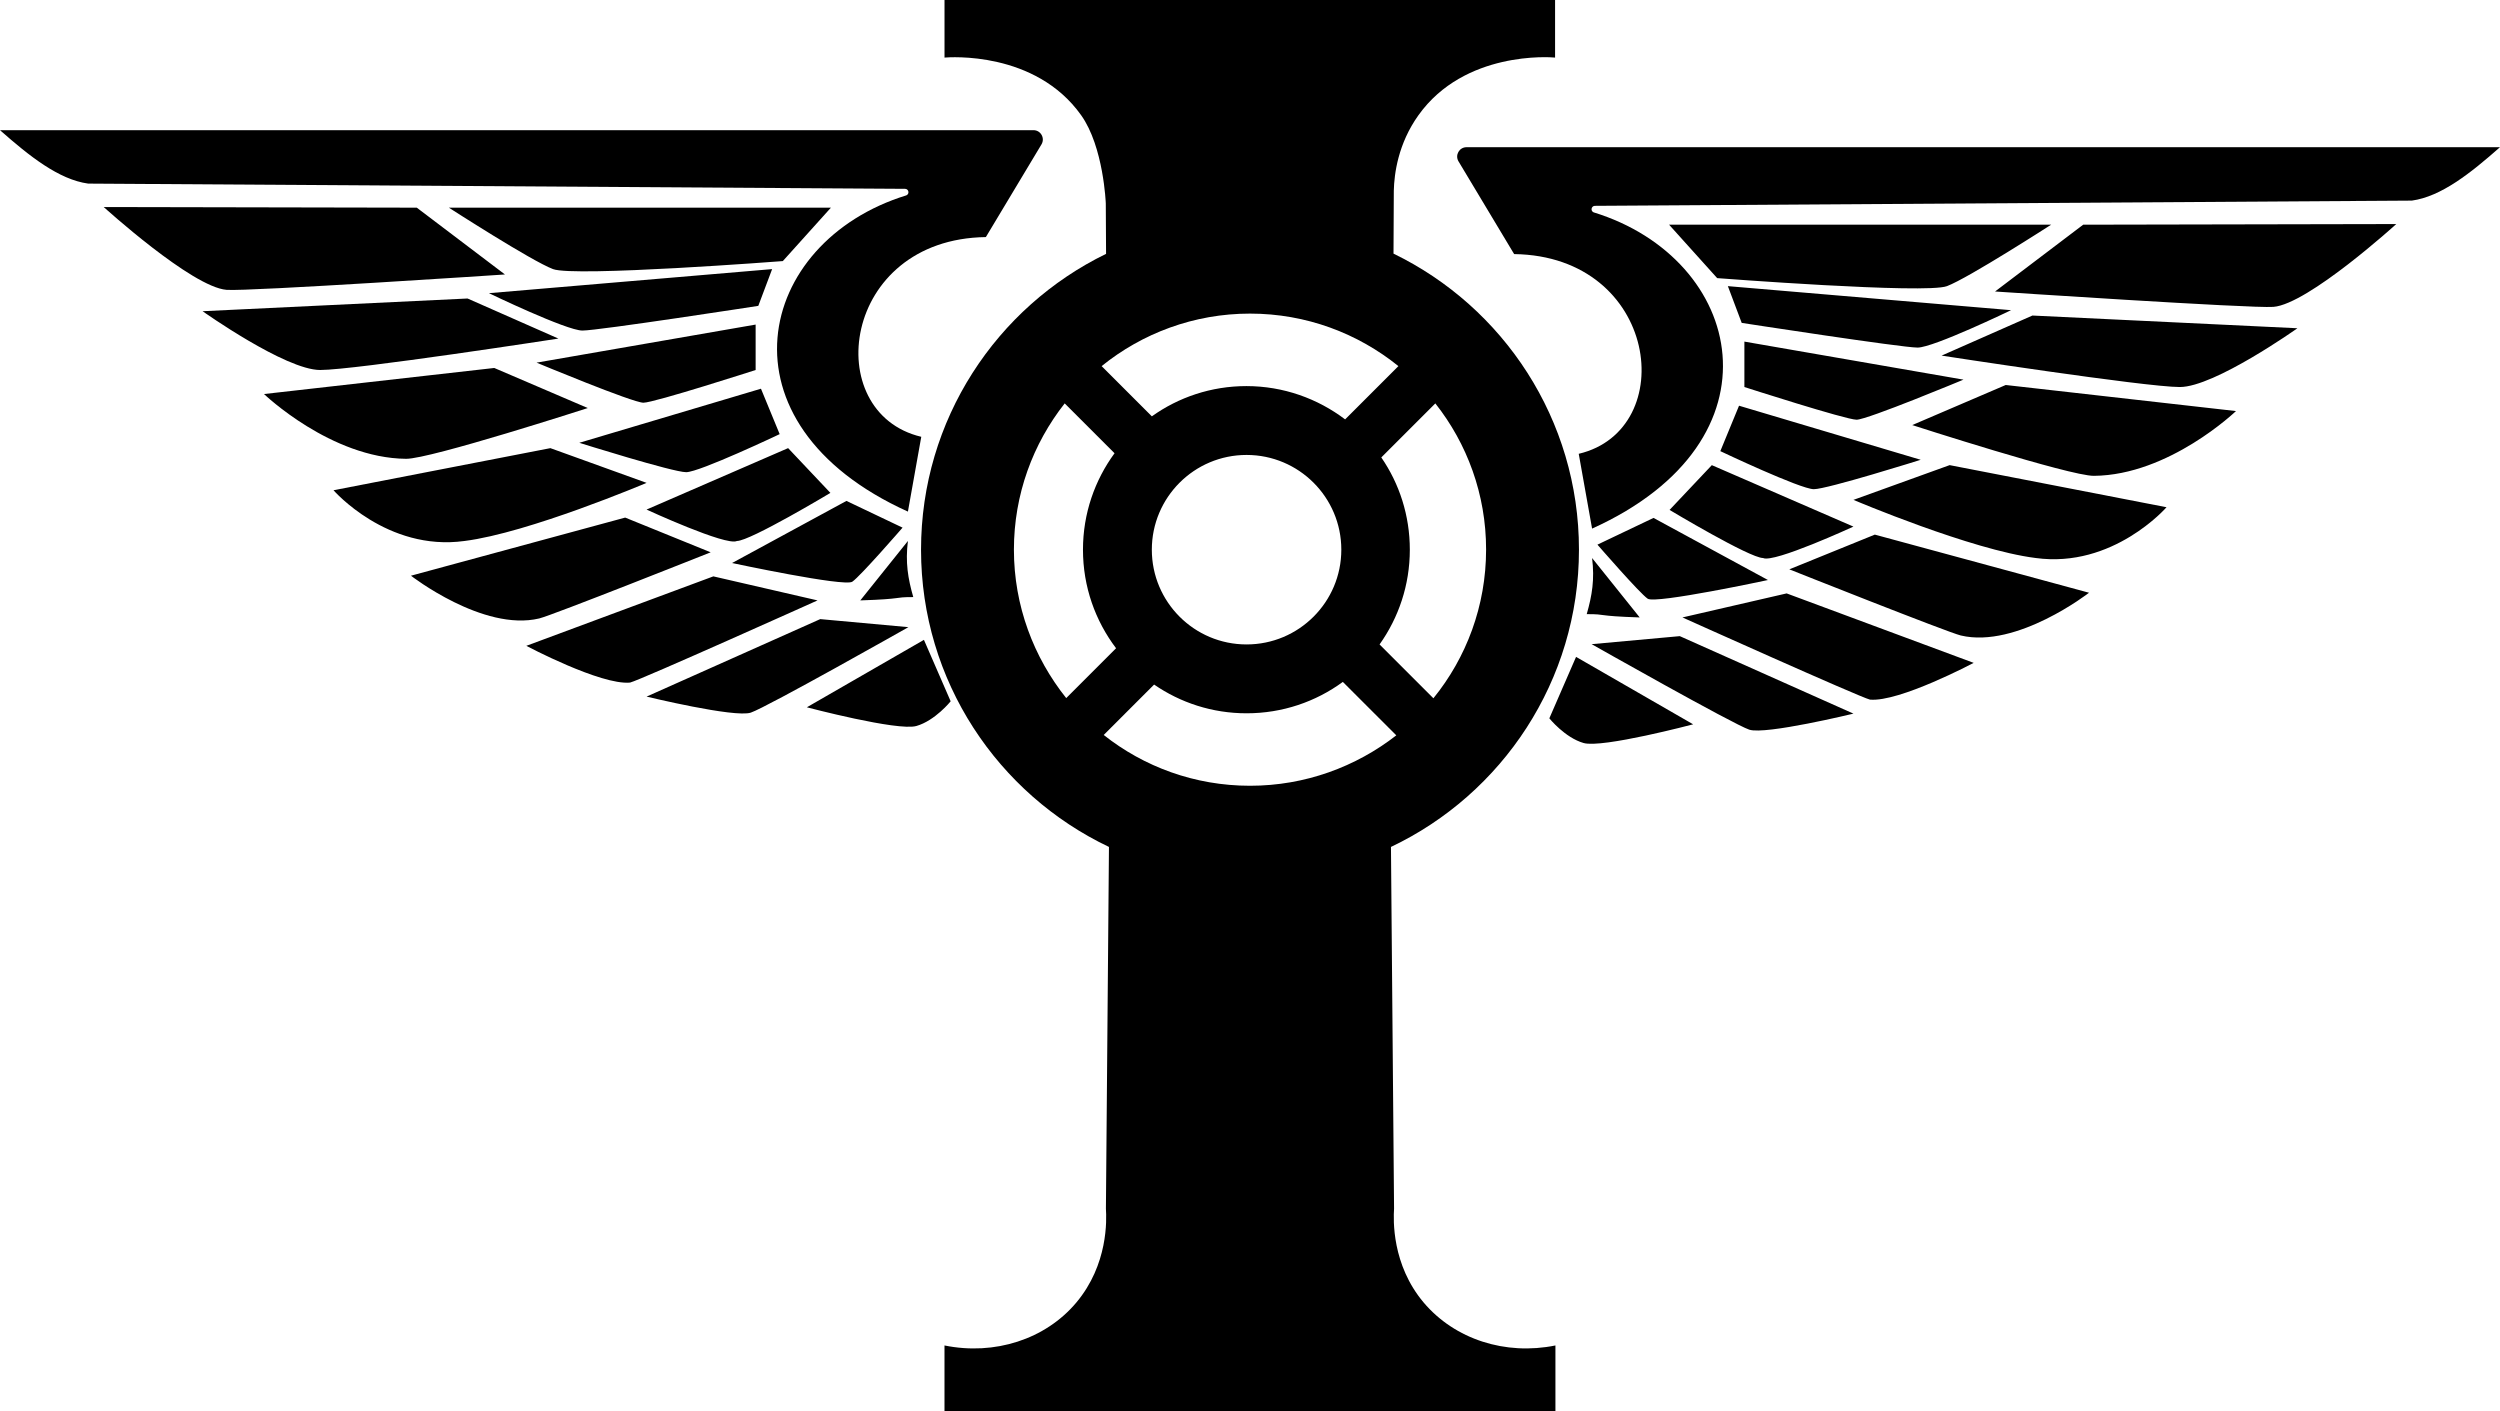 <svg xmlns="http://www.w3.org/2000/svg" xml:space="preserve" width="1417.164" height="800"><path d="M807.05 738.393c-18.172-21.552-17.208-47.047-16.805-53.234-.532-60.182-1.467-170.692-1.755-205.064 62.974-29.926 106.568-94.123 106.568-168.492 0-73.836-42.903-137.63-105.13-167.83l.173-35.709c.245-9.654 2.418-26.617 13.985-42.774 26.056-36.5 74.7-32.961 77.433-32.645V0H535.414v32.645c2.82-.244 51.465-3.856 77.434 32.645 12.79 17.927 13.985 50.011 13.985 50.011l.158 28.602c-62.096 30.257-104.885 93.98-104.885 167.715 0 74.354 43.58 138.537 106.525 168.477-.59 68.412-1.122 136.724-1.726 205.079.402 6.186 1.366 31.595-16.805 53.233-17.524 20.833-46.313 30.07-74.7 24.286V800h346.32v-37.307c-28.357 5.77-57.06-3.481-74.67-24.3zm35.364-426.905c0 32.027-11.222 61.363-29.868 84.34l-30.516-30.516c10.79-15.208 17.15-33.652 17.15-53.709 0-19.408-5.928-37.421-16.172-52.298l30.631-30.63c17.985 22.746 28.775 51.55 28.775 82.813zM708.582 177.771c31.926 0 61.147 11.223 84.124 29.768l-30.2 30.2c-15.524-11.755-34.947-18.877-55.967-18.877-19.955 0-38.5 6.36-53.593 17.15l-28.473-28.473c22.962-18.56 52.298-29.768 84.11-29.768zm51.766 133.832c0 29.653-24.056 53.709-53.708 53.709-29.653 0-53.709-24.056-53.709-53.709 0-29.652 24.056-53.708 53.709-53.708 29.652 0 53.708 24.056 53.708 53.708zm-185.598 0c0-31.278 10.79-60.067 28.79-82.929l28.256 28.257c-11.222 15.308-17.898 34.185-17.898 54.672 0 21.035 7.007 40.329 18.762 55.867l-28.257 28.257c-18.43-23.092-29.653-52.313-29.653-84.124zm79.476 76.455c14.877 10.244 32.89 16.287 52.414 16.287 20.387 0 39.249-6.575 54.571-17.797l30.3 30.3c-22.861 17.797-51.65 28.573-82.929 28.573-31.379 0-60.183-10.79-82.93-28.79z"/><path d="M831.321 83.447c-4.114 0-6.66 4.49-4.546 8.028l31.537 52.558c82.052 1.15 94.166 99.59 36.616 113.215l7.568 42.4c110.553-49.983 86.325-152.968.85-179.283-1.9-.834-1.31-3.654.762-3.683l463.074-2.964c16.618-2.287 33.293-15.552 49.982-30.285H831.321Z"/><path d="M1162.722 127.372H946.148l27.264 30.286s118.135 9.093 130.25 4.546c12.114-4.546 59.06-34.832 59.06-34.832zM1087 197.036c9.094 0 53.004-21.207 53.004-21.207L979.47 162.204l7.841 20.833s90.598 14 99.69 14zM1130.926 165.24s145.327 9.683 157.773 8.719c19.682-1.511 69.664-46.947 69.664-46.947l-177.47.36zM1100.626 201.583s115.373 17.811 135.055 17.811c19.682 0 66.643-33.321 66.643-33.321l-150.205-7.208zM1052.442 237.925c6.057 0 60.586-22.717 60.586-22.717L988.835 193.64v25.753c-.014 0 57.55 18.531 63.607 18.531zM1028.2 277.304c7.567 0 60.585-16.66 60.585-16.66L985.8 229.983l-10.604 25.753s45.436 21.567 53.003 21.567zM946.421 289.058s45.436 27.265 53.003 27.265c6.058 3.035 51.22-17.812 51.22-17.812l-80.268-34.832zM905.532 308.74s23.97 27.624 28.502 30.66c4.546 3.036 68.153-10.604 68.153-10.604l-64.859-35.206zM929.487 350.004l-26.99-33.681c1.51 12.114 0 21.207-3.037 31.81 12.13-.014 4.403 1.036 30.027 1.87zM878.268 407.194s8.82 10.963 19.423 13.999c10.603 3.035 62.096-10.604 62.096-10.604l-66.37-38.227ZM902.237 365.154s80.268 45.435 89.36 48.47c9.094 3.037 59.061-9.092 59.061-9.092l-98.439-43.925zM953.73 350.004s100.223 45.075 106.28 46.586c16.66 1.51 58.802-20.833 58.802-20.833L1012.79 336.38zM1014.301 322.74s89.835 35.738 97.202 37.493c31.81 7.568 72.7-24.228 72.7-24.228l-121.43-32.948zM1050.658 283.36s66.902 28.416 103.259 32.948c43.925 6.057 74.21-28.775 74.21-28.775l-122.94-23.869zM1083.98 240.961s89.36 28.89 102.985 28.775c42.673-.36 80.54-36.717 80.54-36.717l-130.522-14.776zM585.843 73.793H0c16.69 14.733 33.35 27.998 49.982 30.286l463.075 2.964c2.071.014 2.647 2.848.762 3.683-85.476 26.315-109.704 129.3.849 179.282l7.568-42.4c-57.55-13.625-45.436-112.078 36.616-113.215l31.537-52.557c2.115-3.54-.431-8.043-4.546-8.043z"/><path d="M471.016 117.718H254.442s46.946 30.286 59.06 34.832c12.115 4.547 130.25-4.546 130.25-4.546zM330.163 187.382c9.093 0 99.691-13.999 99.691-13.999l7.841-20.833-160.535 13.64s43.91 21.192 53.003 21.192zM58.802 117.358s49.982 45.436 69.664 46.947c12.445.964 157.772-8.72 157.772-8.72l-49.982-37.867zM316.538 191.929l-51.492-22.718-150.205 7.208s46.946 33.321 66.642 33.321c19.682 0 135.055-17.811 135.055-17.811zM304.15 205.568s54.53 22.718 60.586 22.718c6.057 0 63.607-18.546 63.607-18.546v-25.753zM328.38 251.004s53.003 16.66 60.585 16.66c7.568 0 53.003-21.567 53.003-21.567l-10.603-25.753zM366.506 288.857s45.162 20.833 51.22 17.812c7.567 0 53.003-27.265 53.003-27.265l-23.97-25.38zM414.977 319.157s63.607 13.625 68.154 10.603c4.546-3.035 28.501-30.66 28.501-30.66l-31.81-15.15ZM487.677 340.35c25.624-.835 17.913-1.885 30.027-1.885-3.036-10.604-4.547-19.682-3.036-31.81zM457.377 400.935s51.493 13.625 62.096 10.604c10.604-3.036 19.423-14 19.423-14l-15.15-34.831zM464.96 350.953l-98.44 43.925s49.982 12.114 59.06 9.093c9.094-3.036 89.361-48.457 89.361-48.457zM404.374 326.725l-106.021 39.378s42.14 22.358 58.801 20.833c6.057-1.51 106.28-46.586 106.28-46.586zM402.863 313.085l-48.471-19.682-121.43 32.948s40.889 31.81 72.7 24.228c7.366-1.74 97.201-37.494 97.201-37.494zM263.262 306.669c36.342-4.547 103.258-32.948 103.258-32.948l-54.528-19.682-122.94 23.87c0-.015 30.285 34.817 74.21 28.76zM333.185 231.307 280.18 208.59l-130.523 14.776s37.868 36.343 80.541 36.717c13.64.115 102.986-28.775 102.986-28.775z"/></svg>